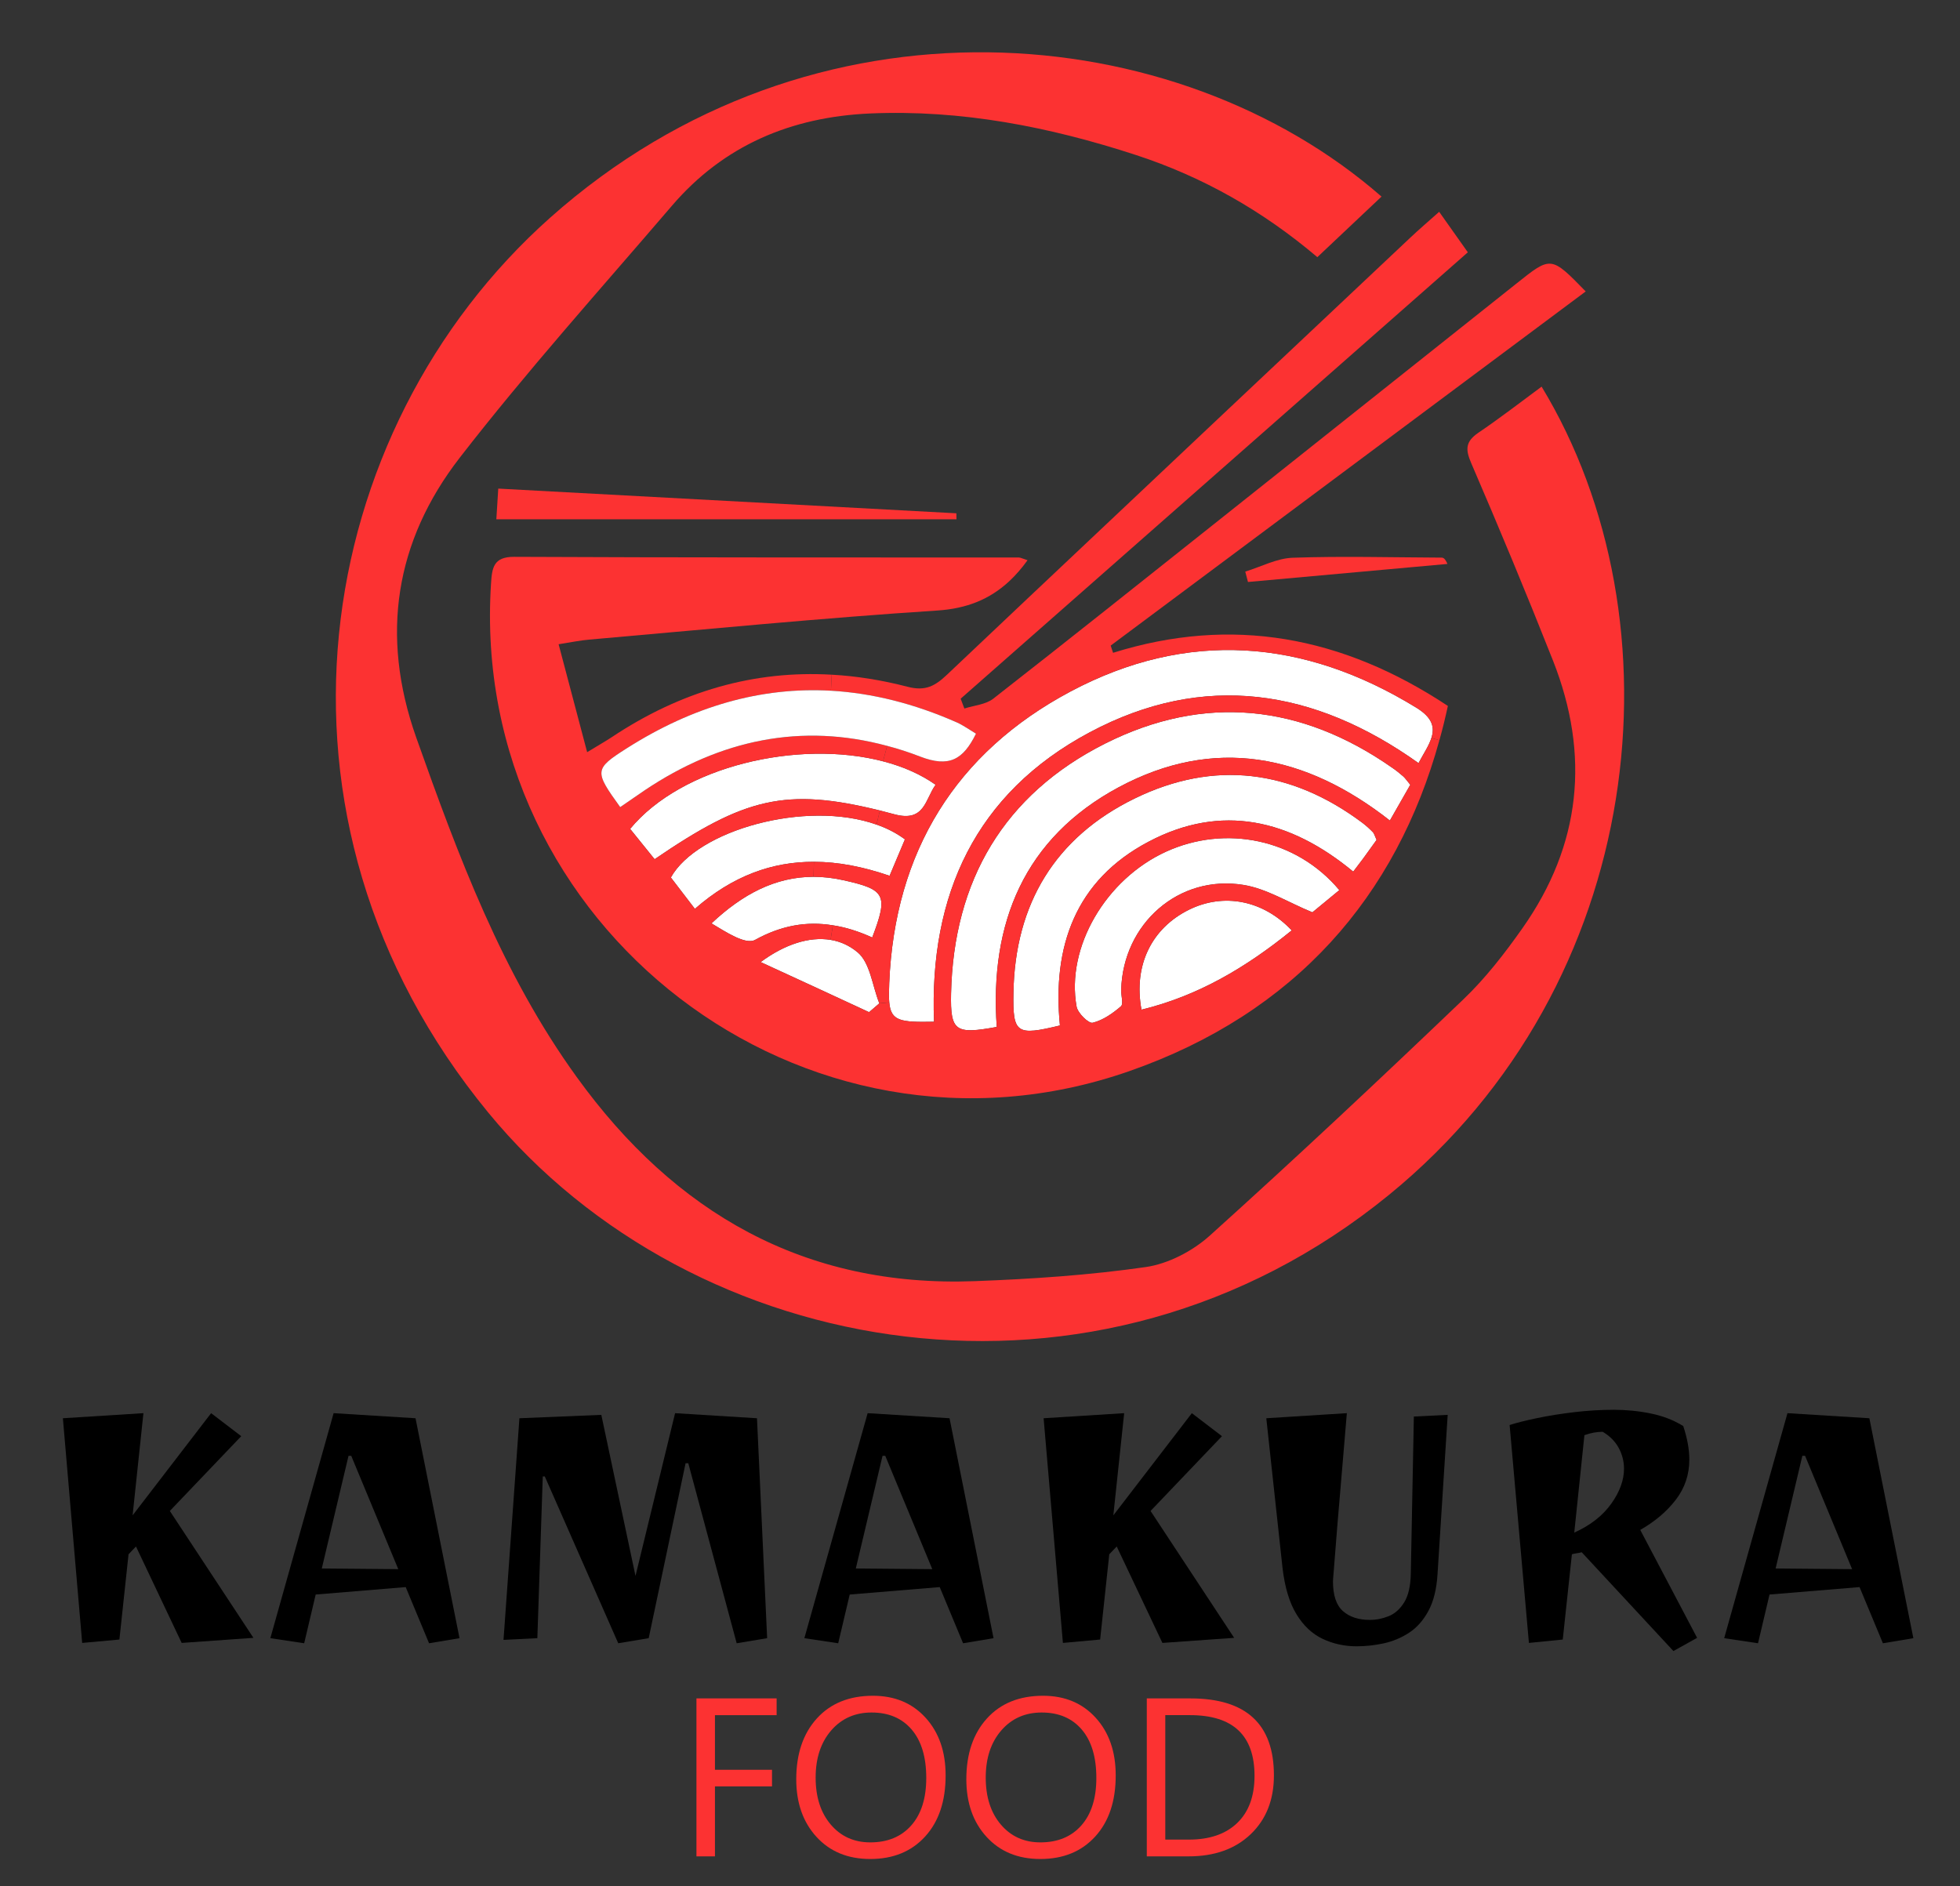 <?xml version="1.0" encoding="utf-8"?>
<!-- Generator: Adobe Illustrator 17.0.0, SVG Export Plug-In . SVG Version: 6.00 Build 0)  -->
<!DOCTYPE svg PUBLIC "-//W3C//DTD SVG 1.1//EN" "http://www.w3.org/Graphics/SVG/1.1/DTD/svg11.dtd">
<svg version="1.1" id="Capa_1" xmlns="http://www.w3.org/2000/svg" xmlns:xlink="http://www.w3.org/1999/xlink" x="0px" y="0px"
	 width="173.75px" height="167.25px" viewBox="0 0 173.75 167.25" enable-background="new 0 0 173.75 167.25" xml:space="preserve">
<rect x="0" y="0" width="173.75" height="167.25" fill="#333333" stroke="none"/>
<g>
	<g id="XMLID_1_">
		<g>
			<path fill="#FC3232" d="M134.96,82.3c5.21-7.39,6.01-15.37,2.71-23.73c-2.32-5.87-4.75-11.71-7.25-17.51
				c-0.54-1.24-0.49-1.92,0.63-2.69c1.91-1.29,3.74-2.71,5.61-4.09c12.58,20.75,9.48,52.89-13.53,71.66
				c-25.92,21.15-61.7,14.78-79.85-7.3c-21.46-26.12-15.65-60.51,5.48-79.33c23.34-20.78,55.58-17.72,73.71-1.88
				c-1.87,1.77-3.71,3.51-5.69,5.37c-4.86-4.12-10.18-7.13-16.09-9.06c-7.66-2.5-15.47-4.03-23.56-3.68
				c-6.99,0.31-12.98,2.82-17.58,8.2C53.22,25.65,46.7,32.91,40.74,40.6c-5.7,7.38-7.05,15.71-3.85,24.77
				c3.74,10.54,7.62,20.98,14.24,30.13c8.68,12.02,20.17,18.66,35.28,18.09c5.06-0.19,10.15-0.53,15.16-1.25
				c2-0.29,4.16-1.42,5.68-2.79c7.6-6.85,15.06-13.85,22.46-20.93C131.68,86.74,133.39,84.53,134.96,82.3z"/>
			<path fill="#FC3232" d="M128.31,50c-5.89,0.54-11.79,1.07-17.68,1.6c-0.08-0.3-0.16-0.61-0.24-0.92c1.4-0.43,2.79-1.18,4.21-1.23
				c4.39-0.15,8.79-0.03,13.19-0.01C127.95,49.44,128.11,49.52,128.31,50z"/>
			<path fill="#FFFFFF" d="M123.21,72.75c-7.52-5.9-15.59-7.48-24.04-2.95c-8.38,4.5-11.46,12.06-10.81,21.25
				c-3.67,0.67-4.12,0.4-4.05-2.96c0.22-10.03,4.7-17.65,13.65-22.16c8.79-4.42,17.4-3.5,25.47,2.15c0.34,0.23,0.67,0.5,0.98,0.77
				c0.18,0.17,0.32,0.38,0.61,0.73C124.49,70.52,123.92,71.5,123.21,72.75z"/>
			<path fill="#FFFFFF" d="M121.7,73.78c0.11,0.1,0.15,0.29,0.33,0.69c-0.42,0.58-0.8,1.11-1.19,1.65c-0.25,0.33-0.5,0.66-0.88,1.16
				c-5.61-4.64-11.68-6.06-18.13-2.66c-6.52,3.43-8.56,9.34-7.87,16.3c-3.85,0.93-4.19,0.73-4.12-2.9
				c0.13-7.88,3.71-13.79,10.74-17.22c7.05-3.45,13.89-2.56,20.19,2.15C121.1,73.2,121.41,73.48,121.7,73.78z"/>
			<path fill="#FFFFFF" d="M118.73,78.92c-0.84,0.69-1.71,1.41-2.39,1.97c-2.16-0.89-4.06-2.1-6.1-2.43
				c-5.75-0.94-10.69,3.44-10.85,9.3c-0.02,0.5,0.22,1.25-0.02,1.46c-0.73,0.63-1.6,1.24-2.51,1.46c-0.36,0.08-1.31-0.85-1.42-1.42
				c-0.96-5.26,2.58-11.31,7.93-13.75C108.63,73.11,114.91,74.36,118.73,78.92z"/>
			<path fill="#FFFFFF" d="M114.51,82.49c-4.07,3.3-8.31,5.81-13.32,7.03c-0.73-3.94,0.91-7.24,4.23-8.87
				C108.45,79.16,111.95,79.78,114.51,82.49z"/>
			<path fill="#FC3232" d="M84.78,45.51c0,0.17,0,0.35,0.01,0.53c-13.5,0-27,0-40.79,0c0.05-0.71,0.09-1.52,0.17-2.72
				C57.79,44.06,71.29,44.78,84.78,45.51z"/>
			<path fill="#FFFFFF" d="M125.53,62.73c1.48,0.9,1.66,1.77,1.36,2.7c-0.22,0.7-0.72,1.43-1.14,2.23
				c-9.24-6.59-19.05-8.12-29.15-2.73c-10.13,5.4-14.24,14.44-13.8,25.66c-3,0.06-3.82-0.06-3.97-1.72c-0.04-0.45-0.03-1.01,0-1.72
				c0.48-11.63,5.89-20.42,16.07-25.84C105.21,55.83,115.55,56.61,125.53,62.73z"/>
			<path fill="#FFFFFF" d="M82.94,69.58c-0.93,1.27-0.95,3.34-3.64,2.62c-0.45-0.12-0.88-0.23-1.3-0.34
				c-8.35-2.06-11.99-1.13-19.97,4.32c-0.72-0.89-1.46-1.81-2.17-2.69c4.58-5.56,14.91-7.95,22.42-5.99
				C80.02,67.95,81.61,68.64,82.94,69.58z"/>
			<path fill="#FFFFFF" d="M80.22,74.42c-0.45,1.06-0.86,2.04-1.36,3.23c-2.3-0.79-4.53-1.24-6.71-1.24
				c-3.67-0.01-7.18,1.22-10.55,4.17c-0.75-0.98-1.43-1.87-2.13-2.78c2.33-4.2,11.97-6.91,18.23-4.69
				C78.63,73.43,79.48,73.87,80.22,74.42z"/>
			<path fill="#FFFFFF" d="M66.94,83.33c-0.85,0.47-2.6-0.71-3.87-1.46c2.77-2.61,5.69-4.13,9.05-4.13c0.86,0,1.75,0.1,2.68,0.31
				c3.68,0.82,3.97,1.28,2.52,5.07c-1.19-0.54-2.35-0.91-3.49-1.08C71.51,81.66,69.26,82.05,66.94,83.33z"/>
			<path fill="#FFFFFF" d="M67.43,85.3c2.12-1.57,4.3-2.28,6.2-1.97c0.87,0.14,1.68,0.51,2.39,1.1c1.12,0.93,1.31,2.98,1.93,4.53
				c-0.3,0.26-0.61,0.52-0.91,0.78C73.99,88.32,70.93,86.91,67.43,85.3z"/>
			<path fill="#FC3232" d="M126.89,65.43c0.3-0.93,0.12-1.8-1.36-2.7c-9.98-6.12-20.32-6.9-30.63-1.42
				c-10.18,5.42-15.59,14.21-16.07,25.84c-0.03,0.71-0.04,1.27,0,1.72l-0.88,0.09c-0.62-1.55-0.81-3.6-1.93-4.53
				c-0.71-0.59-1.52-0.96-2.39-1.1l0.2-1.29c1.14,0.17,2.3,0.54,3.49,1.08c1.45-3.79,1.16-4.25-2.52-5.07
				c-0.93-0.21-1.82-0.31-2.68-0.31l0.03-1.33c2.18,0,4.41,0.45,6.71,1.24c0.5-1.19,0.91-2.17,1.36-3.23
				c-0.74-0.55-1.59-0.99-2.52-1.31l0.3-1.25c0.42,0.11,0.85,0.22,1.3,0.34c2.69,0.72,2.71-1.35,3.64-2.62
				c-1.33-0.94-2.92-1.63-4.66-2.08l0.36-1.37c0.97,0.25,1.95,0.57,2.93,0.95c2.57,0.99,3.81,0.28,4.95-2.03
				c-0.6-0.36-1.12-0.74-1.7-1c-3.78-1.67-7.5-2.6-11.16-2.81l0.07-1.42c2.2,0.12,4.44,0.48,6.72,1.07c1.6,0.42,2.45-0.08,3.49-1.06
				c2.35-2.22,4.7-4.44,7.05-6.67c11.32-10.69,22.66-21.38,34-32.06c0.77-0.73,1.58-1.42,2.59-2.32c0.88,1.24,1.62,2.29,2.54,3.59
				c-15.07,13.26-30.02,26.42-44.96,39.58c0.11,0.29,0.22,0.58,0.33,0.87c0.87-0.28,1.9-0.35,2.57-0.88
				c6.7-5.23,13.33-10.53,19.98-15.81c8.79-7,17.59-13.99,26.39-20.99c3.07-2.45,3.06-2.46,6.14,0.7
				c-14.05,10.48-28.08,20.94-42.11,31.4c0.07,0.21,0.14,0.43,0.21,0.64c10.51-3.29,20.32-1.49,29.68,4.71
				c-0.22,1.03-0.47,2.05-0.75,3.04L126.89,65.43z"/>
			<path fill="#FC3232" d="M101.19,89.52c5.01-1.22,9.25-3.73,13.32-7.03c-2.56-2.71-6.06-3.33-9.09-1.84
				C102.1,82.28,100.46,85.58,101.19,89.52z M116.34,80.89c0.68-0.56,1.55-1.28,2.39-1.97c-3.82-4.56-10.1-5.81-15.36-3.41
				c-5.35,2.44-8.89,8.49-7.93,13.75c0.11,0.57,1.06,1.5,1.42,1.42c0.91-0.22,1.78-0.83,2.51-1.46c0.24-0.21,0-0.96,0.02-1.46
				c0.16-5.86,5.1-10.24,10.85-9.3C112.28,78.79,114.18,80,116.34,80.89z M99.17,69.8c8.45-4.53,16.52-2.95,24.04,2.95
				c0.71-1.25,1.28-2.23,1.81-3.17c-0.29-0.35-0.43-0.56-0.61-0.73c-0.31-0.27-0.64-0.54-0.98-0.77
				c-8.07-5.65-16.68-6.57-25.47-2.15c-8.95,4.51-13.43,12.13-13.65,22.16c-0.07,3.36,0.38,3.63,4.05,2.96
				C87.71,81.86,90.79,74.3,99.17,69.8z M127.6,65.63c-3.81,13.84-12.78,24.2-27.49,29.34c-28.79,10.06-58.57-12.84-56.58-43.26
				c0.09-1.36,0.21-2.35,2.05-2.34c14.91,0.07,29.82,0.05,44.74,0.06c0.15,0,0.3,0.09,0.77,0.24c-0.51,0.71-1.06,1.34-1.63,1.87
				c-1.73,1.6-3.76,2.42-6.37,2.59c-10.3,0.67-20.58,1.68-30.86,2.58c-0.73,0.06-1.46,0.21-2.71,0.41c0.84,3.19,1.63,6.18,2.53,9.57
				c0.98-0.6,1.6-0.95,2.18-1.33c6.12-4.08,12.63-5.94,19.5-5.54l-0.07,1.42c-6.19-0.35-12.22,1.37-18.09,5.1
				c-2.91,1.85-2.89,2.03-0.59,5.22c0.8-0.54,1.46-1.01,2.14-1.47c6.77-4.55,13.98-6,21.52-3.96l-0.36,1.37
				c-7.51-1.96-17.84,0.43-22.42,5.99c0.71,0.88,1.45,1.8,2.17,2.69c7.98-5.45,11.62-6.38,19.97-4.32l-0.3,1.25
				c-6.26-2.22-15.9,0.49-18.23,4.69c0.7,0.91,1.38,1.8,2.13,2.78c3.37-2.95,6.88-4.18,10.55-4.17l-0.03,1.33
				c-3.36,0-6.28,1.52-9.05,4.13c1.27,0.75,3.02,1.93,3.87,1.46c2.32-1.28,4.57-1.67,6.89-1.29l-0.2,1.29
				c-1.9-0.31-4.08,0.4-6.2,1.97c3.5,1.61,6.56,3.02,9.61,4.44c0.3-0.26,0.61-0.52,0.91-0.78l0.88-0.09
				c0.15,1.66,0.97,1.78,3.97,1.72c-0.44-11.22,3.67-20.26,13.8-25.66c10.1-5.39,19.91-3.86,29.15,2.73
				c0.42-0.8,0.92-1.53,1.14-2.23L127.6,65.63z M122.03,74.47c-0.18-0.4-0.22-0.59-0.33-0.69c-0.29-0.3-0.6-0.58-0.93-0.83
				c-6.3-4.71-13.14-5.6-20.19-2.15c-7.03,3.43-10.61,9.34-10.74,17.22c-0.07,3.63,0.27,3.83,4.12,2.9
				c-0.69-6.96,1.35-12.87,7.87-16.3c6.45-3.4,12.52-1.98,18.13,2.66c0.38-0.5,0.63-0.83,0.88-1.16
				C121.23,75.58,121.61,75.05,122.03,74.47z"/>
			<path fill="#FFFFFF" d="M86.52,65.05c-1.14,2.31-2.38,3.02-4.95,2.03c-0.98-0.38-1.96-0.7-2.93-0.95
				c-7.54-2.04-14.75-0.59-21.52,3.96c-0.68,0.46-1.34,0.93-2.14,1.47c-2.3-3.19-2.32-3.37,0.59-5.22c5.87-3.73,11.9-5.45,18.09-5.1
				c3.66,0.21,7.38,1.14,11.16,2.81C85.4,64.31,85.92,64.69,86.52,65.05z"/>
		</g>
		<g>
		</g>
	</g>
</g>
<g>
	<path fill="#FC3232" d="M68.848,152.069h-5.469v4.844h5.059v1.475h-5.059v6.201h-1.641v-14.004h7.109V152.069z"/>
	<path fill="#FC3232" d="M77.149,164.823c-1.986,0-3.576-0.654-4.771-1.963s-1.792-3.011-1.792-5.107
		c0-2.252,0.609-4.049,1.826-5.391s2.875-2.012,4.971-2.012c1.934,0,3.491,0.651,4.673,1.953s1.772,3.004,1.772,5.107
		c0,2.285-0.605,4.092-1.816,5.42S79.18,164.823,77.149,164.823z M77.266,151.835c-1.471,0-2.666,0.531-3.584,1.592
		s-1.377,2.455-1.377,4.18s0.448,3.114,1.343,4.165s2.062,1.577,3.501,1.577c1.537,0,2.748-0.501,3.633-1.504
		s1.328-2.406,1.328-4.209c0-1.849-0.43-3.278-1.289-4.287S78.776,151.835,77.266,151.835z"/>
	<path fill="#FC3232" d="M92.227,164.823c-1.986,0-3.576-0.654-4.771-1.963s-1.792-3.011-1.792-5.107
		c0-2.252,0.609-4.049,1.826-5.391s2.875-2.012,4.971-2.012c1.934,0,3.491,0.651,4.673,1.953s1.772,3.004,1.772,5.107
		c0,2.285-0.605,4.092-1.816,5.42S94.258,164.823,92.227,164.823z M92.344,151.835c-1.471,0-2.666,0.531-3.584,1.592
		s-1.377,2.455-1.377,4.18s0.448,3.114,1.343,4.165s2.062,1.577,3.501,1.577c1.537,0,2.748-0.501,3.633-1.504
		s1.328-2.406,1.328-4.209c0-1.849-0.43-3.278-1.289-4.287S93.854,151.835,92.344,151.835z"/>
	<path fill="#FC3232" d="M101.661,164.589v-14.004h3.867c4.935,0,7.402,2.275,7.402,6.826c0,2.162-0.685,3.898-2.056,5.21
		s-3.205,1.968-5.503,1.968H101.661z M103.301,152.069v11.035h2.09c1.836,0,3.265-0.492,4.287-1.475s1.533-2.376,1.533-4.18
		c0-3.587-1.908-5.381-5.723-5.381H103.301z"/>
</g>
<g>
	<path d="M7.285,145.665l-1.71-19.92l7.14-0.45l-0.96,9.06l6.96-9.06l2.67,2.04l-6.33,6.63l7.41,11.25l-6.36,0.45l-4.05-8.55
		l-0.66,0.69l-0.81,7.56L7.285,145.665z"/>
	<path d="M26.965,145.695l-3-0.45l5.61-19.95l7.26,0.45l3.9,19.5l-2.7,0.45l-2.07-4.98l-7.98,0.66L26.965,145.695z M35.306,139.125
		l-4.17-10.05h-0.24l-2.37,9.99L35.306,139.125z"/>
	<path d="M54.805,145.695l-6.51-14.79h-0.18l-0.48,14.34l-3,0.15l1.41-19.65l7.26-0.3l3.03,14.28l3.51-14.43l7.26,0.45l0.9,19.5
		l-2.7,0.45l-4.29-15.96h-0.24l-3.27,15.51L54.805,145.695z"/>
	<path d="M74.305,145.695l-3-0.45l5.61-19.95l7.26,0.45l3.9,19.5l-2.7,0.45l-2.07-4.98l-7.98,0.66L74.305,145.695z M82.646,139.125
		l-4.17-10.05h-0.24l-2.37,9.99L82.646,139.125z"/>
	<path d="M94.225,145.665l-1.71-19.92l7.14-0.45l-0.96,9.06l6.96-9.06l2.67,2.04l-6.33,6.63l7.41,11.25l-6.36,0.45l-4.05-8.55
		l-0.66,0.69l-0.81,7.56L94.225,145.665z"/>
	<path d="M120.265,145.965c-1.08,0-2.085-0.221-3.015-0.66c-0.93-0.44-1.706-1.17-2.325-2.19c-0.62-1.02-1.03-2.38-1.23-4.08
		l-1.44-13.29l7.14-0.45c-0.24,2.9-0.44,5.271-0.6,7.11c-0.16,1.84-0.28,3.285-0.36,4.335c-0.081,1.05-0.14,1.81-0.18,2.28
		c-0.041,0.47-0.065,0.775-0.075,0.915c-0.01,0.14-0.015,0.23-0.015,0.27c0,1.24,0.295,2.12,0.885,2.64s1.385,0.78,2.385,0.78
		c0.56,0,1.115-0.109,1.665-0.33c0.55-0.22,1.009-0.63,1.38-1.23c0.37-0.6,0.565-1.45,0.585-2.55l0.27-13.92l3-0.15l-0.9,14.1
		c-0.081,1.34-0.35,2.436-0.81,3.285c-0.46,0.851-1.04,1.5-1.74,1.95c-0.7,0.45-1.45,0.76-2.25,0.93
		S121.045,145.965,120.265,145.965z"/>
	<path d="M148.345,146.385l-8.13-8.76c-0.14,0.041-0.285,0.07-0.435,0.09s-0.295,0.05-0.435,0.09l-0.81,7.56l-3,0.3l-1.71-19.32
		c0.62-0.2,1.435-0.405,2.445-0.615s2.105-0.385,3.285-0.525c1.18-0.14,2.35-0.21,3.51-0.21c1.12,0,2.215,0.11,3.285,0.33
		c1.07,0.22,2.025,0.59,2.865,1.11c0.36,1.08,0.54,2.07,0.54,2.97c0,1.34-0.4,2.53-1.2,3.57c-0.8,1.04-1.85,1.93-3.15,2.67
		l5.04,9.57L148.345,146.385z M139.555,135.885c1.42-0.64,2.51-1.49,3.27-2.55c0.76-1.06,1.14-2.1,1.14-3.12
		c0-0.64-0.155-1.25-0.465-1.83c-0.311-0.58-0.785-1.06-1.425-1.44c-0.26,0-0.525,0.025-0.795,0.075
		c-0.27,0.05-0.545,0.125-0.825,0.225L139.555,135.885z"/>
	<path d="M155.845,145.695l-3-0.45l5.61-19.95l7.26,0.45l3.9,19.5l-2.7,0.45l-2.07-4.98l-7.98,0.66L155.845,145.695z
		 M164.186,139.125l-4.17-10.05h-0.24l-2.37,9.99L164.186,139.125z"/>
</g>
</svg>
